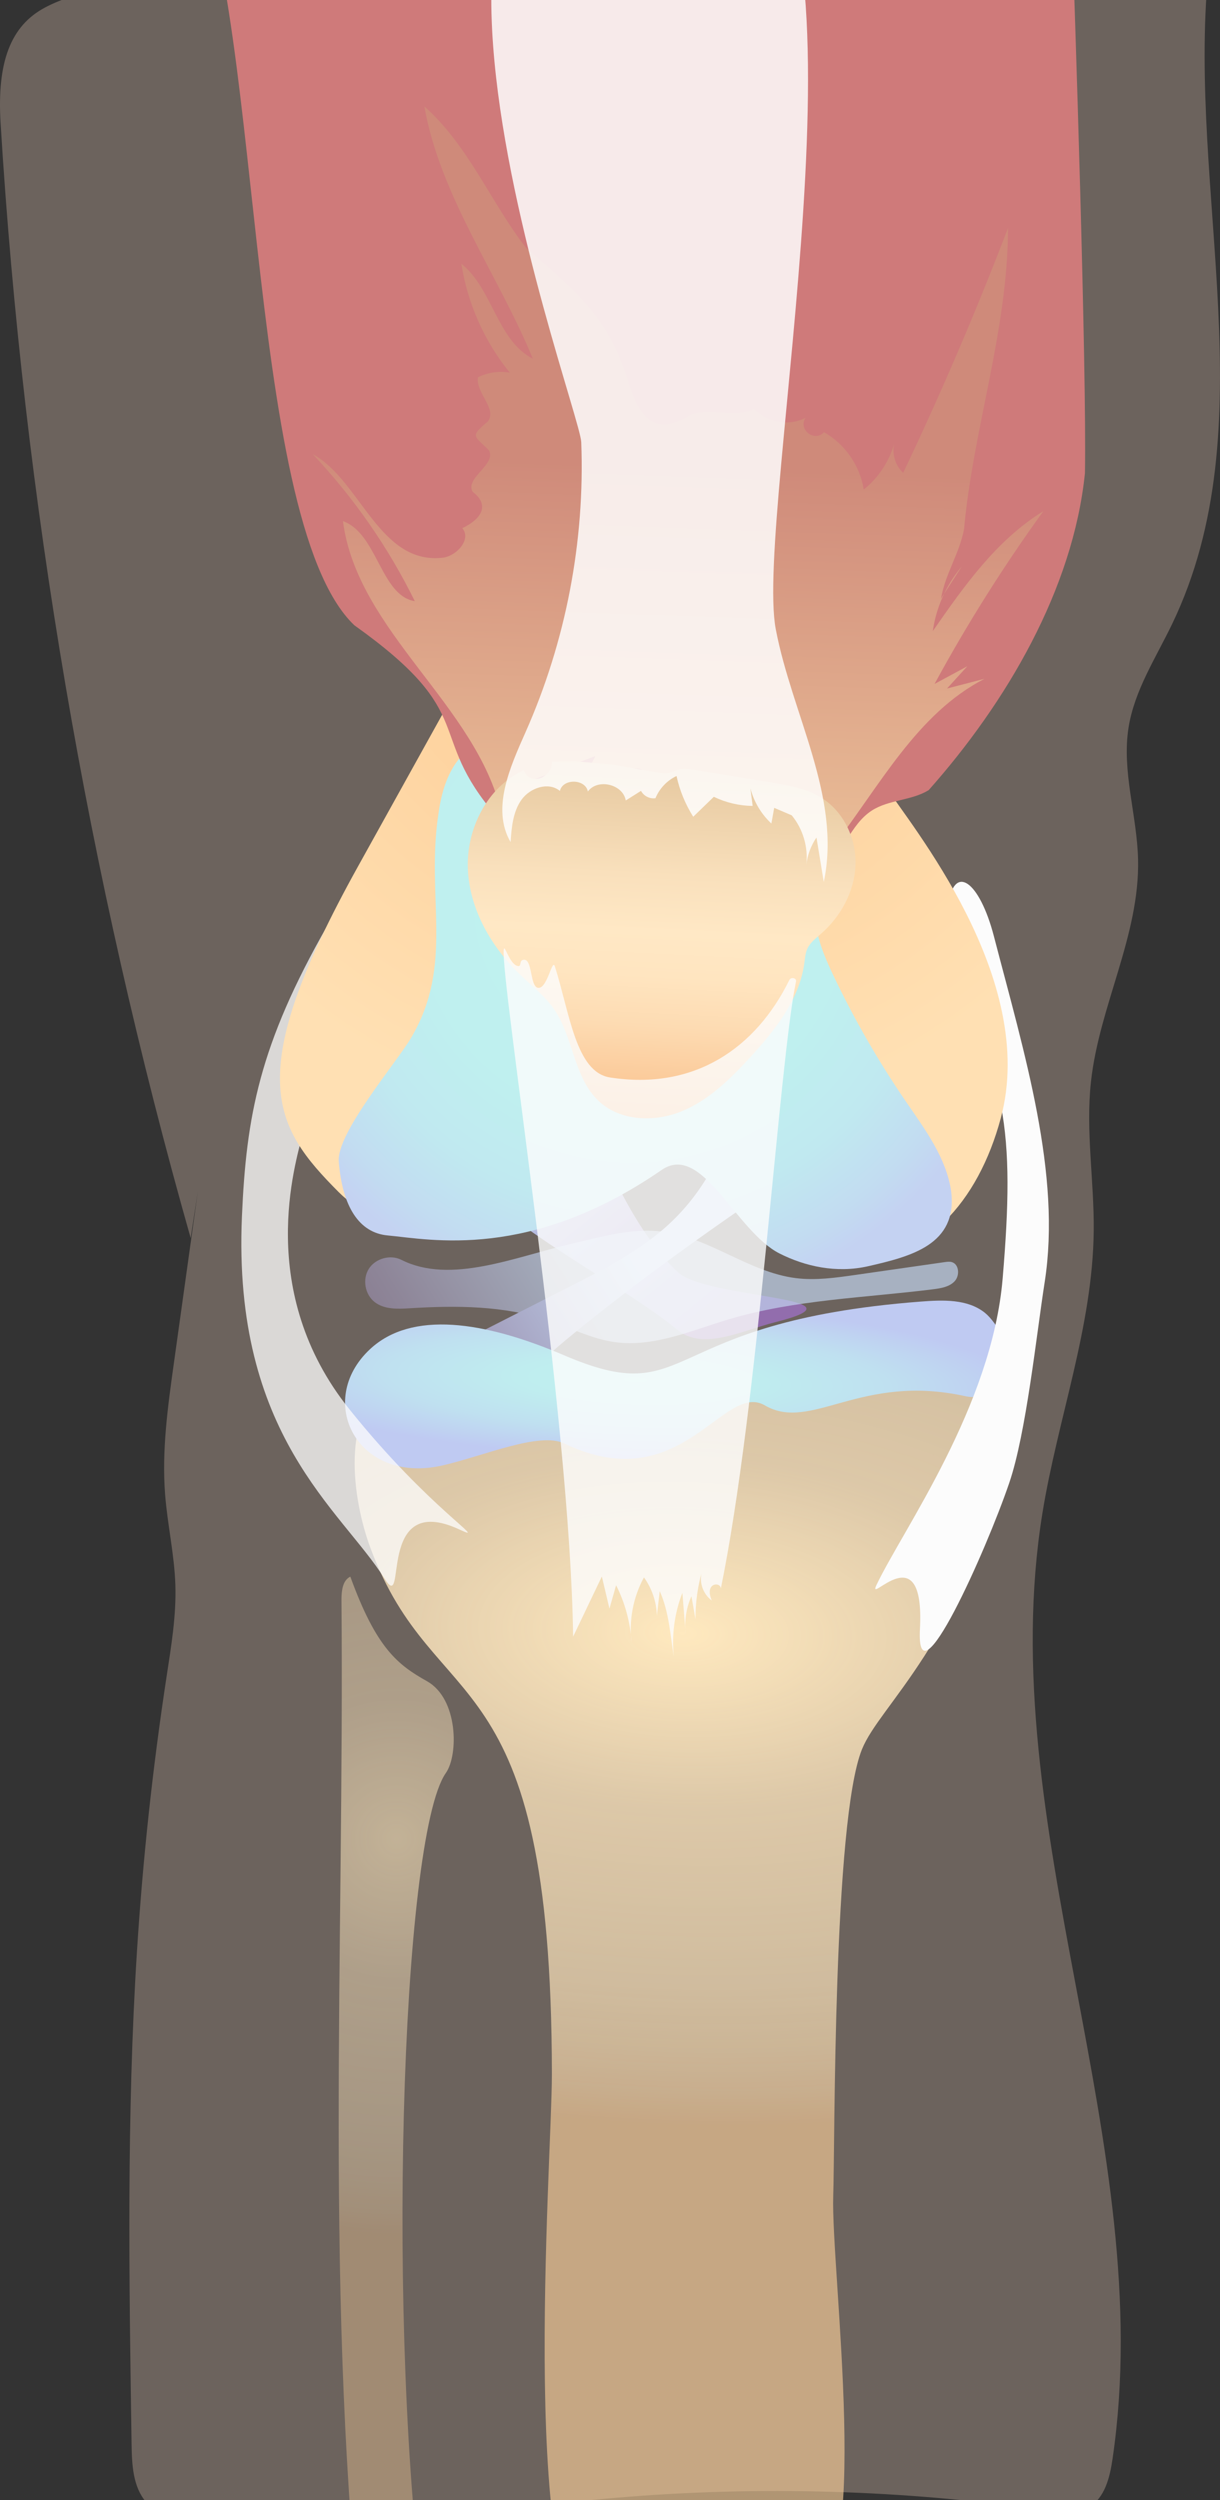 <svg xmlns="http://www.w3.org/2000/svg" x="0px" y="0px" viewBox="0 0 574.35 1176.84">
  <rect x="0" y="0" width="574.35" height="1176.84" fill="#333333" stroke="none"/>
  <path d="M.28 57.95c10.86 177.47 40.93 353.76 89.49 524.8 1.13-7.34 2.26-14.68 3.38-22.02-3.77 27.03-7.55 54.06-11.32 81.1-2.85 20.41-5.7 41.02-4.1 61.56 1.11 14.27 4.37 28.34 4.83 42.65.46 14.4-1.93 28.71-4.11 42.95-6.56 42.93-11.22 86.15-13.97 129.49-4.9 77.23-3.71 154.71-2.53 232.09.15 9.53.6 19.91 6.82 27.13 6.49 7.53 17.3 9.34 27.2 10.23 64.71 5.83 129.45-6.77 194.19-12.26 67.37-5.72 135.4-3.71 202.31 5.96 6.78.98 14.16 1.94 20.1-1.48 7.56-4.35 9.9-14.01 11.17-22.64 21.88-148.01-56.91-297.62-32.98-445.32 7.2-44.47 23.65-87.67 24.14-132.71.26-23.45-3.84-46.96-1.3-70.28 3.87-35.56 22.98-68.84 22.18-104.6-.47-20.83-7.74-41.56-4.48-62.14 2.78-17.53 12.88-32.86 20.57-48.86 44.73-93.08 7.15-203.51 16.95-306.31.74-7.72.63-17.53-6.45-20.71-2.65-1.19-5.67-1.05-8.57-.88-159.69 9-319.37 18-479.06 27C56.41-6.27 37.39-5.06 21.16 3.56S-1.47 29.32.28 57.95z" opacity=".278" fill="#ffe0c9" id="Leg_background"/>
  <g id="Fibula">
    <radialGradient id="SVGID_1_" cx="186.718" cy="865.546" r="186.172" gradientUnits="userSpaceOnUse">
      <stop offset="0" stop-color="#ffe9bf"/>
      <stop offset="0.352" stop-color="#ffe7bf" stop-opacity=".769"/>
      <stop offset="0.712" stop-color="#ffe6bd" stop-opacity=".681"/>
      <stop offset="0.841" stop-color="#ffe2b6" stop-opacity=".65"/>
      <stop offset="0.933" stop-color="#ffdbab" stop-opacity=".628"/>
      <stop offset="1" stop-color="#ffd29c" stop-opacity=".612"/>
    </radialGradient>
    <path d="M201.03 791.34c14.73 8.27 14.85 34.68 8.88 43.18-21.33 30.35-28.18 265.54-9.76 396.78 2.17 10.64-.58 23.31-13.07 22.29-5.64.33-12.07.37-15.95-3.74-18.76-163.25-8.92-332.07-10.37-497.21.04-3.99.57-8.81 4.17-10.53 12.29 33.9 22.45 41.56 36.1 49.23z" opacity=".588" fill="url(#SVGID_1_)"/>
  </g>
  <g id="ACL_and_PCL">
    <linearGradient id="All_1_" gradientUnits="userSpaceOnUse" x1="261.447" y1="534.208" x2="333.743" y2="623.131">
      <stop offset="0" stop-color="#c3d7f1"/>
      <stop offset="1" stop-color="#926dad"/>
    </linearGradient>
    <path id="All" d="M175.05 460.52c4.3 34.22 22.07 66 44.99 93.05s71.33 49.9 99.18 72.58c11.9 9.7 30.27.08 45.54-3.75 47.4-11.89-32.17-11-45.54-23.51-35.04-32.8-55.5-112.38-74.2-155.25 12.03 13.48-2.99 35.58-21.55 38.52s-36.57-6.27-48.42-21.64z" fill="url(#All_1_)"/>
    <linearGradient id="Slime_1_" gradientUnits="userSpaceOnUse" x1="285.68" y1="615.659" x2="184.388" y2="678.255">
      <stop offset="0" stop-color="#c3d7f1"/>
      <stop offset="2.952039e-03" stop-color="#c3d7f1"/>
      <stop offset="0.68" stop-color="#9e96b5"/>
      <stop offset="1" stop-color="#907d9e"/>
    </linearGradient>
    <path id="Slime" d="M188.94 592.99c-5.19-2.62-12.23-.66-15.32 4.26-3.1 4.92-1.81 12.11 2.8 15.66 4.59 3.53 10.95 3.23 16.72 2.87 21.82-1.36 44.18-1.23 64.91 5.71 10.47 3.5 20.49 8.73 31.42 10.24 18.28 2.54 36.1-5.51 53.79-10.78 31.1-9.26 63.98-10.05 96.18-14.12 3.62-.46 7.54-1.11 10.02-3.79 2.48-2.68 2.09-8.04-1.43-9-1.06-.29-2.17-.13-3.26.02-14.03 2.01-28.06 4.02-42.09 6.04-9.29 1.33-18.71 2.67-28.01 1.5-22.18-2.78-40.84-19.28-63.04-21.93-14.19-1.7-28.32 2.45-42.24 5.68-26.84 6.23-57.17 19.38-80.45 7.64z" opacity=".671" fill="url(#Slime_1_)"/>
    <linearGradient id="Pol_1_" gradientUnits="userSpaceOnUse" x1="282.255" y1="561.356" x2="166.528" y2="632.873">
      <stop offset="0" stop-color="#c3d7f1"/>
      <stop offset="2.952039e-03" stop-color="#c3d7f1"/>
      <stop offset="0.68" stop-color="#9e96b5"/>
      <stop offset="1" stop-color="#907d9e"/>
    </linearGradient>
    <path id="Pol" d="M340.1 454.71c17.56 41.93 7.37 93.93-28.29 124.26-12.94 11.01-28.49 18.94-43.87 26.76-20.82 10.59-41.63 21.17-62.45 31.76 9.82-1.1 19.66-2.07 29.51-2.91-.71 7.87 2.91 15.98 9.41 21.06 5.42-11.29 15.69-19.8 25.66-27.95 47.52-38.82 97.6-71.81 150.5-106.88 3.51-2.33 7.82-4.25 9.01-8.09.78-2.52.11-5.21-.18-7.82-.84-7.57 1.73-15.41 6.95-21.25-33.72-10.14-67.42-20.3-96.25-28.94z" fill="url(#Pol_1_)"/>
  </g>
  <g id="LCL_x2C__articular_cart.">
    <g id="Tibia">
      <radialGradient id="SVGID_2_" cx="316.64" cy="785.284" r="453.382" gradientTransform="matrix(.999 .034 -.017 .509 18.254 358.168)" gradientUnits="userSpaceOnUse">
        <stop offset="0" stop-color="#ffe9bf"/>
        <stop offset="0.352" stop-color="#ffe7bf" stop-opacity=".769"/>
        <stop offset="0.712" stop-color="#ffe6bd" stop-opacity=".681"/>
        <stop offset="0.841" stop-color="#ffe2b6" stop-opacity=".65"/>
        <stop offset="0.933" stop-color="#ffdbab" stop-opacity=".628"/>
        <stop offset="1" stop-color="#ffd29c" stop-opacity=".612"/>
      </radialGradient>
      <path d="M183.79 649.71c-23.59 14.47-18.02 55.7-9.43 78.82 30.48 82.1 85.32 48.15 85.46 247.84.03 40.77-16.68 257.92 23.58 264.33 93.52 14.9 17.86-22.98 96.71-22.91 31.1.03 10.98-149.34 12.16-184.2.83-24.49-.12-176.28 13.52-210.18 8.54-21.21 45.67-48.14 72.11-142.8 6.28-22.49-7.97-58.87-31.31-59.45-61.53-1.53-88.08 30.63-123.08 39.12h-.01c-68.77 24.59-74.98-35.4-139.71-10.57z" fill="url(#SVGID_2_)"/>
      <radialGradient id="Cartilage-down_1_" cx="290.923" cy="695.278" r="184.491" gradientTransform="matrix(.999 .034 -.007 .199 13.416 501.201)" gradientUnits="userSpaceOnUse">
        <stop offset="0" stop-color="#bff2ef"/>
        <stop offset="0.305" stop-color="#bfedef"/>
        <stop offset="0.648" stop-color="#bfe0f0"/>
        <stop offset="1" stop-color="#bfcaf2"/>
      </radialGradient>
      <path id="Cartilage-down" d="M174.16 635.08c19.55-18.28 53.7-13.32 91.42 2.85 61.5 26.36 43.03-15.76 167.93-25.29 10.43-.8 21.97-1.27 30.14 5.27 5.8 4.65 13.58 18.73 12.3 26.05-1.52 8.69-12.63 15.19-21.24 13.27-49.59-11.07-72.79 16.98-94.62 4.28-19.64-11.43-39.25 44.47-94.33 17.96-11.9-5.73-38.21 5.96-57.67 10.35-39.86 8.98-59.99-30.38-33.93-54.74z" fill="url(#Cartilage-down_1_)"/>
    </g>
    <path id="Left-joint" d="M141.24 495.69c29.14-19.34 4.04 26.67 1.28 37.97-3.39 13.82-22.51 74.19 22.01 129.72 37.5 46.78 66.31 63.34 51.91 56.61-40.1-18.74-24.21 40.84-35.42 23.02-20.42-32.47-71.61-67.15-67.12-170.45 2.05-47.16 8.13-80.67 40.24-136.92 6.76-11.85-19.46 64.41-12.9 60.05z" opacity=".761" fill="#fcfcfc"/>
    <path id="Right-joint" d="M446.17 426.93c2.8-21.28 14.97-12.25 21.73 13.74 14.37 55.25 31.85 111.95 23.91 162.85-3.93 25.19-8.7 71.03-16.65 94.39-10.85 31.9-44.05 106.1-42.07 68.88 2.44-45.89-25.35-10.45-20.44-20.79 12.28-25.86 54.31-83.97 59.38-144.24 5.85-69.52 1.96-97.04-29.77-151.69-5.52-9.51-13.4-24.98-11.96-30.85 2.3-9.38 14.13 20.9 15.87 7.71z" fill="#fcfcfc"/>
  </g>
  <g id="Femur">
    <g id="Fib">
      <radialGradient id="SVGID_3_" cx="303.093" cy="270.913" r="258.55" gradientUnits="userSpaceOnUse">
        <stop offset="0" stop-color="#fdc990"/>
        <stop offset="1" stop-color="#ffe0b3"/>
      </radialGradient>
      <path d="M209.56 333.91c-13.7 24.68-27.4 49.36-41.09 74.04-54.6 98.37-40.1 121.95-8.99 153.2 18.95 19.03 45.44 15.3 71.01 7.08 25.57-8.22 52.47-34.59 79.17-31.77 55.98 5.92 22.76 57.48 89.11 57.48 36.55 0 61.71-28.04 72.36-67.56 17.81-66.07-42.79-138.36-54.55-156.72-20.84-32.52-24.69-72.71-27.98-111.2-8.39-98.12-16.78-196.24-25.18-294.36-.3-3.57-.69-7.34-2.84-10.2-3.28-4.35-9.42-5.11-14.86-5.4-33.73-1.81-67.66.18-100.95 5.94-9.69 1.68-20.9 4.97-24.19 14.23-1.63 4.59-.84 9.64-.06 14.45 11.34 69.66 17.56 140.09 20.54 210.61 1.2 28.34 1.84 57.07-4.49 84.72-6.33 27.68-20.38 54.54-27.01 55.46z" fill="url(#SVGID_3_)"/>
    </g>
    <radialGradient id="Cartilage-up_1_" cx="297.637" cy="426.616" r="190.743" gradientUnits="userSpaceOnUse">
      <stop offset="0" stop-color="#bff2ef"/>
      <stop offset="0.52" stop-color="#bff0ef"/>
      <stop offset="0.745" stop-color="#c0e9f0"/>
      <stop offset="0.912" stop-color="#c2dcf1"/>
      <stop offset="1" stop-color="#c4d2f2"/>
    </radialGradient>
    <path id="Cartilage-up" d="M311.49 550.69c19.13-13.18 34.77 28.84 55.5 39.32 11.95 6.04 26.7 9.4 41.66 6 20.23-4.6 42.19-10.18 39.15-35.19-2.26-15.78-12.28-29.15-21.29-42.3-12.94-18.89-24.39-38.79-34.22-59.47-4.36-9.17-8.48-18.84-8.44-28.99 2.83-22.62 5.69-46.93-25.22-40.38-36.27 18.83-65.22 6.06-93.34-22.68-24.84-28.37-53.26-24.13-58.78 15.35-6.28 40.23 7.69 71.35-13.1 106.36-6.85 11.54-34.99 44.61-33.93 57.98 1.7 21.39 9.64 33.58 23 34.82 20.06 1.85 66.91 11.96 129.01-30.82z" fill="url(#Cartilage-up_1_)"/>
  </g>
  <g id="Quadriceps">
    <path d="M87.01-68.18c37.41 58.68 26.84 311.96 79.78 362.47 59.75 42.55 32.94 50.46 67.01 90.02 12.01 11.51 35.33-19.92 74.83 8.37 5.06 5.36 11.45 3.6 17.29.33 19.75-7.89 41.81 14.65 61.86 7.59-.28 2.89-.57 5.78-.85 8.67 9.99-7.05 13.25-21.17 23.55-27.78 8-5.13 18.62-4.61 26.72-9.58 36.55-41.13 68-94.61 73.57-149.21.86-48.93-4.69-217.87-6.48-266.76C155.7-66.29 83.84-73.15 87.01-68.18z" fill="#cf7a7a"/>
    <linearGradient id="SVGID_4_" gradientUnits="userSpaceOnUse" x1="319.45" y1="220.684" x2="312.726" y2="408.287">
      <stop offset="0" stop-color="#cf957a"/>
      <stop offset="1" stop-color="#fff0ad"/>
    </linearGradient>
    <path d="M161.45 245.27c6.74 52.12 62.94 86.57 74.64 137.51-4.38-6.19 3.38-11.98 9.01-13.48l35.19-13.44c-4.95 9.75-10.01 20.96-6.19 31.21 8.02-8.07 13.33-21.5 24.47-25.3 4.49-.71 9.68 3.98 7.57 8.01 2.2-.67 4.39-1.34 6.59-2.01 11.9 9.05 11.59 26.73 10.14 41.61.35 5.53 8.51 7.15 13.09 4.04 4.58-3.12 6.75-8.64 9.87-13.22 3.12-4.58 8.71-8.67 13.86-6.63 5.89 2.34 9.88 11.86 15.49 8.9 4.66-4.19 5.41-2.21 10.25.03 2.68.57 5.01-1.81 6.68-3.98 21.96-28.35 39.49-62.66 71.4-79.02-5.89 1.53-11.79 3.05-17.68 4.58 3.2-3.5 6.4-7 9.6-10.51-5.15 2.78-10.3 5.57-15.46 8.35 15.3-28.16 32.42-55.34 51.21-81.3-21.98 13.48-37.33 35.26-52.04 56.44 1.58-11.18 6.39-21.89 13.7-30.51-3.27 5.07-6.55 10.13-9.82 15.2 1.86-11.35 8.73-21.37 10.83-32.68 4.35-47.57 20.59-93.29 20.71-141.76-14.94 39.05-31.41 77.51-49.36 115.26-3.65-3.37-5.33-8.74-4.26-13.59-2.41 8.39-7.49 15.99-14.31 21.43-1.75-11.19-8.84-21.43-18.71-26.99-4.45 4.93-12.39-1.31-8.65-6.8-7.76 4.16-18.24 2.34-24.14-4.2-9.01 4.59-20.37-.66-29.87 2.78-15.41 9.76-23.29 3.42-28.8-13.37-9.54-32.6-24.97-44.27-48.93-65.31-16.62-21.54-26.95-47.94-47.74-66.44 7.44 42.34 34.81 79.25 51.07 118.77-16.85-8.61-18.88-32.9-33.66-44.71 2.91 18.7 10.87 36.59 22.81 51.27-5.06-.89-10.4-.11-15.01 2.18-1.11 7.36 9.18 14.82 4.69 20.76-8.73 7.36-6.37 6.62.51 13.63 3.61 6.63-11.39 12.92-7.69 19.49 8.25 6.32 4.17 12.82-4.86 17.13 4.27 5.05-2.19 12.66-8.69 13.84-30.35 3.96-39.24-36.56-61.71-48.65 19.34 20.49 35.59 43.89 48.03 69.16-16.06-2.52-17.59-31.9-33.83-37.68z" opacity=".6" fill="url(#SVGID_4_)"/>
  </g>
  <g id="Patella">
    <linearGradient id="SVGID_5_" gradientUnits="userSpaceOnUse" x1="315.437" y1="325.83" x2="304.736" y2="543.972">
      <stop offset="0" stop-color="#bf9567"/>
      <stop offset="0.055" stop-color="#c09769"/>
      <stop offset="0.074" stop-color="#c59d70"/>
      <stop offset="0.089" stop-color="#cda77b"/>
      <stop offset="0.1" stop-color="#d8b68c"/>
      <stop offset="0.105" stop-color="#dfbf96"/>
      <stop offset="0.194" stop-color="#e8cba3"/>
      <stop offset="0.395" stop-color="#f9e0bc"/>
      <stop offset="0.517" stop-color="#ffe8c5"/>
      <stop offset="0.611" stop-color="#ffe5c0"/>
      <stop offset="0.72" stop-color="#fddbb2"/>
      <stop offset="0.835" stop-color="#fbcb9b"/>
      <stop offset="0.954" stop-color="#f8b57b"/>
      <stop offset="1" stop-color="#f7ab6d"/>
    </linearGradient>
    <path d="M246.62 362.55c-17.3 7.81-27.22 27.73-26.35 46.69.86 18.96 11.09 36.6 24.8 49.72 5.41 5.18 11.44 9.84 15.71 15.99 9.2 13.27 9.26 32.1 20.97 43.21 10.04 9.54 26.15 10.19 38.98 4.99 12.83-5.21 23.04-15.23 32.4-25.43 11.77-12.82 23.26-27.32 25.56-44.57.3-2.23.45-4.52 1.37-6.57 1.33-2.94 4.04-4.95 6.47-7.07 9.34-8.15 15.76-19.93 16.22-32.32.46-12.39-5.51-25.12-16.03-31.68-7.12-4.44-15.64-5.88-23.92-7.24-12.1-1.98-24.2-3.96-36.3-5.95-2.32-.38-4.72-.75-6.98-.12-1.43.4-2.73 1.19-4.17 1.56-2.04.52-4.19.15-6.27-.22-6.91-1.23-13.82-2.46-20.73-3.7-5.84-.5-11.67-.99-17.51-1.49-3.66.04-7.33.08-10.99.12.38 7.26-10.27 12.01-13.23 4.08z" fill="url(#SVGID_5_)"/>
    <path d="M269.82 770.35l13.52-28.29 3.58 15.12 3.13-11.01c4.25 8.39 6.74 17.67 7.28 27.06-1.32-10.52.75-21.45 5.83-30.76 3.78 5.22 5.93 11.61 6.09 18.06l1.34-11.6c4.37 9.79 4.96 20.47 6.63 30.94-1.07-10.17.33-20.58 4.03-30.12.52 6.48 1.05 12.96 1.57 19.44-.73-6.04.21-12.28 2.69-17.84l1.91 10.79c-.04-7.6 1-15.21 3.06-22.53-1.52 4.93.43 10.73 4.62 13.74-3.95-9.17 5.58-9 4.08-4.72 18-87.6 27.44-247.12 35.56-286.64.35-1.71-2.37-2.26-3.14-.69-15.74 31.93-44.55 52.07-84.44 45.85-16.07-2.51-18.93-30.23-25.93-52.26-1.26-3.95-3.39 9.85-7.53 10.08-4.41.24-2.77-13.68-7.15-13.22-2.54.27-.62 3.62-3.06 2.87-3.77-1.15-5.95-10.48-6.32-7.68-1.76 13.13 31.32 220.28 32.65 323.41z" opacity=".812" fill="#fcfcfc"/>
    <path d="M273.64 208.13c1.78 46.7-7.26 93.78-26.22 136.49-7.36 16.58-16.16 36.07-7.05 51.75.48-6.93 1.1-14.25 5.13-19.92 4.03-5.66 12.74-8.59 18.09-4.16 1.37-5.97 12.04-5.74 13.16.28 4.57-6.3 16.57-3.46 17.84 4.21 2.39-1.51 4.79-3.02 7.18-4.52 1.26 2.41 4.13 3.86 6.81 3.45 1.86-4.55 5.47-8.36 9.92-10.44 1.47 6.79 4.15 13.31 7.86 19.17 3.23-3.13 6.47-6.26 9.7-9.39 5.68 2.75 11.97 4.23 18.28 4.3-.35-2.76-.71-5.52-1.06-8.27 1.64 6.3 5.1 12.11 9.87 16.55.44-2.46.89-4.92 1.33-7.38 2.75 1.17 5.5 2.35 8.25 3.52 5.33 6.45 7.86 15.13 6.84 23.43.52-4.63 2.19-9.13 4.81-12.99 1.15 6.98 2.29 13.95 3.44 20.93 8.46-39.92-15.02-78.93-22.61-119.03-10.28-54.26 51.12-347.9-18.69-374.54-205.53-78.43-73.58 268.2-72.88 286.56z" opacity=".839" fill="#fff"/>
  </g>
</svg>

